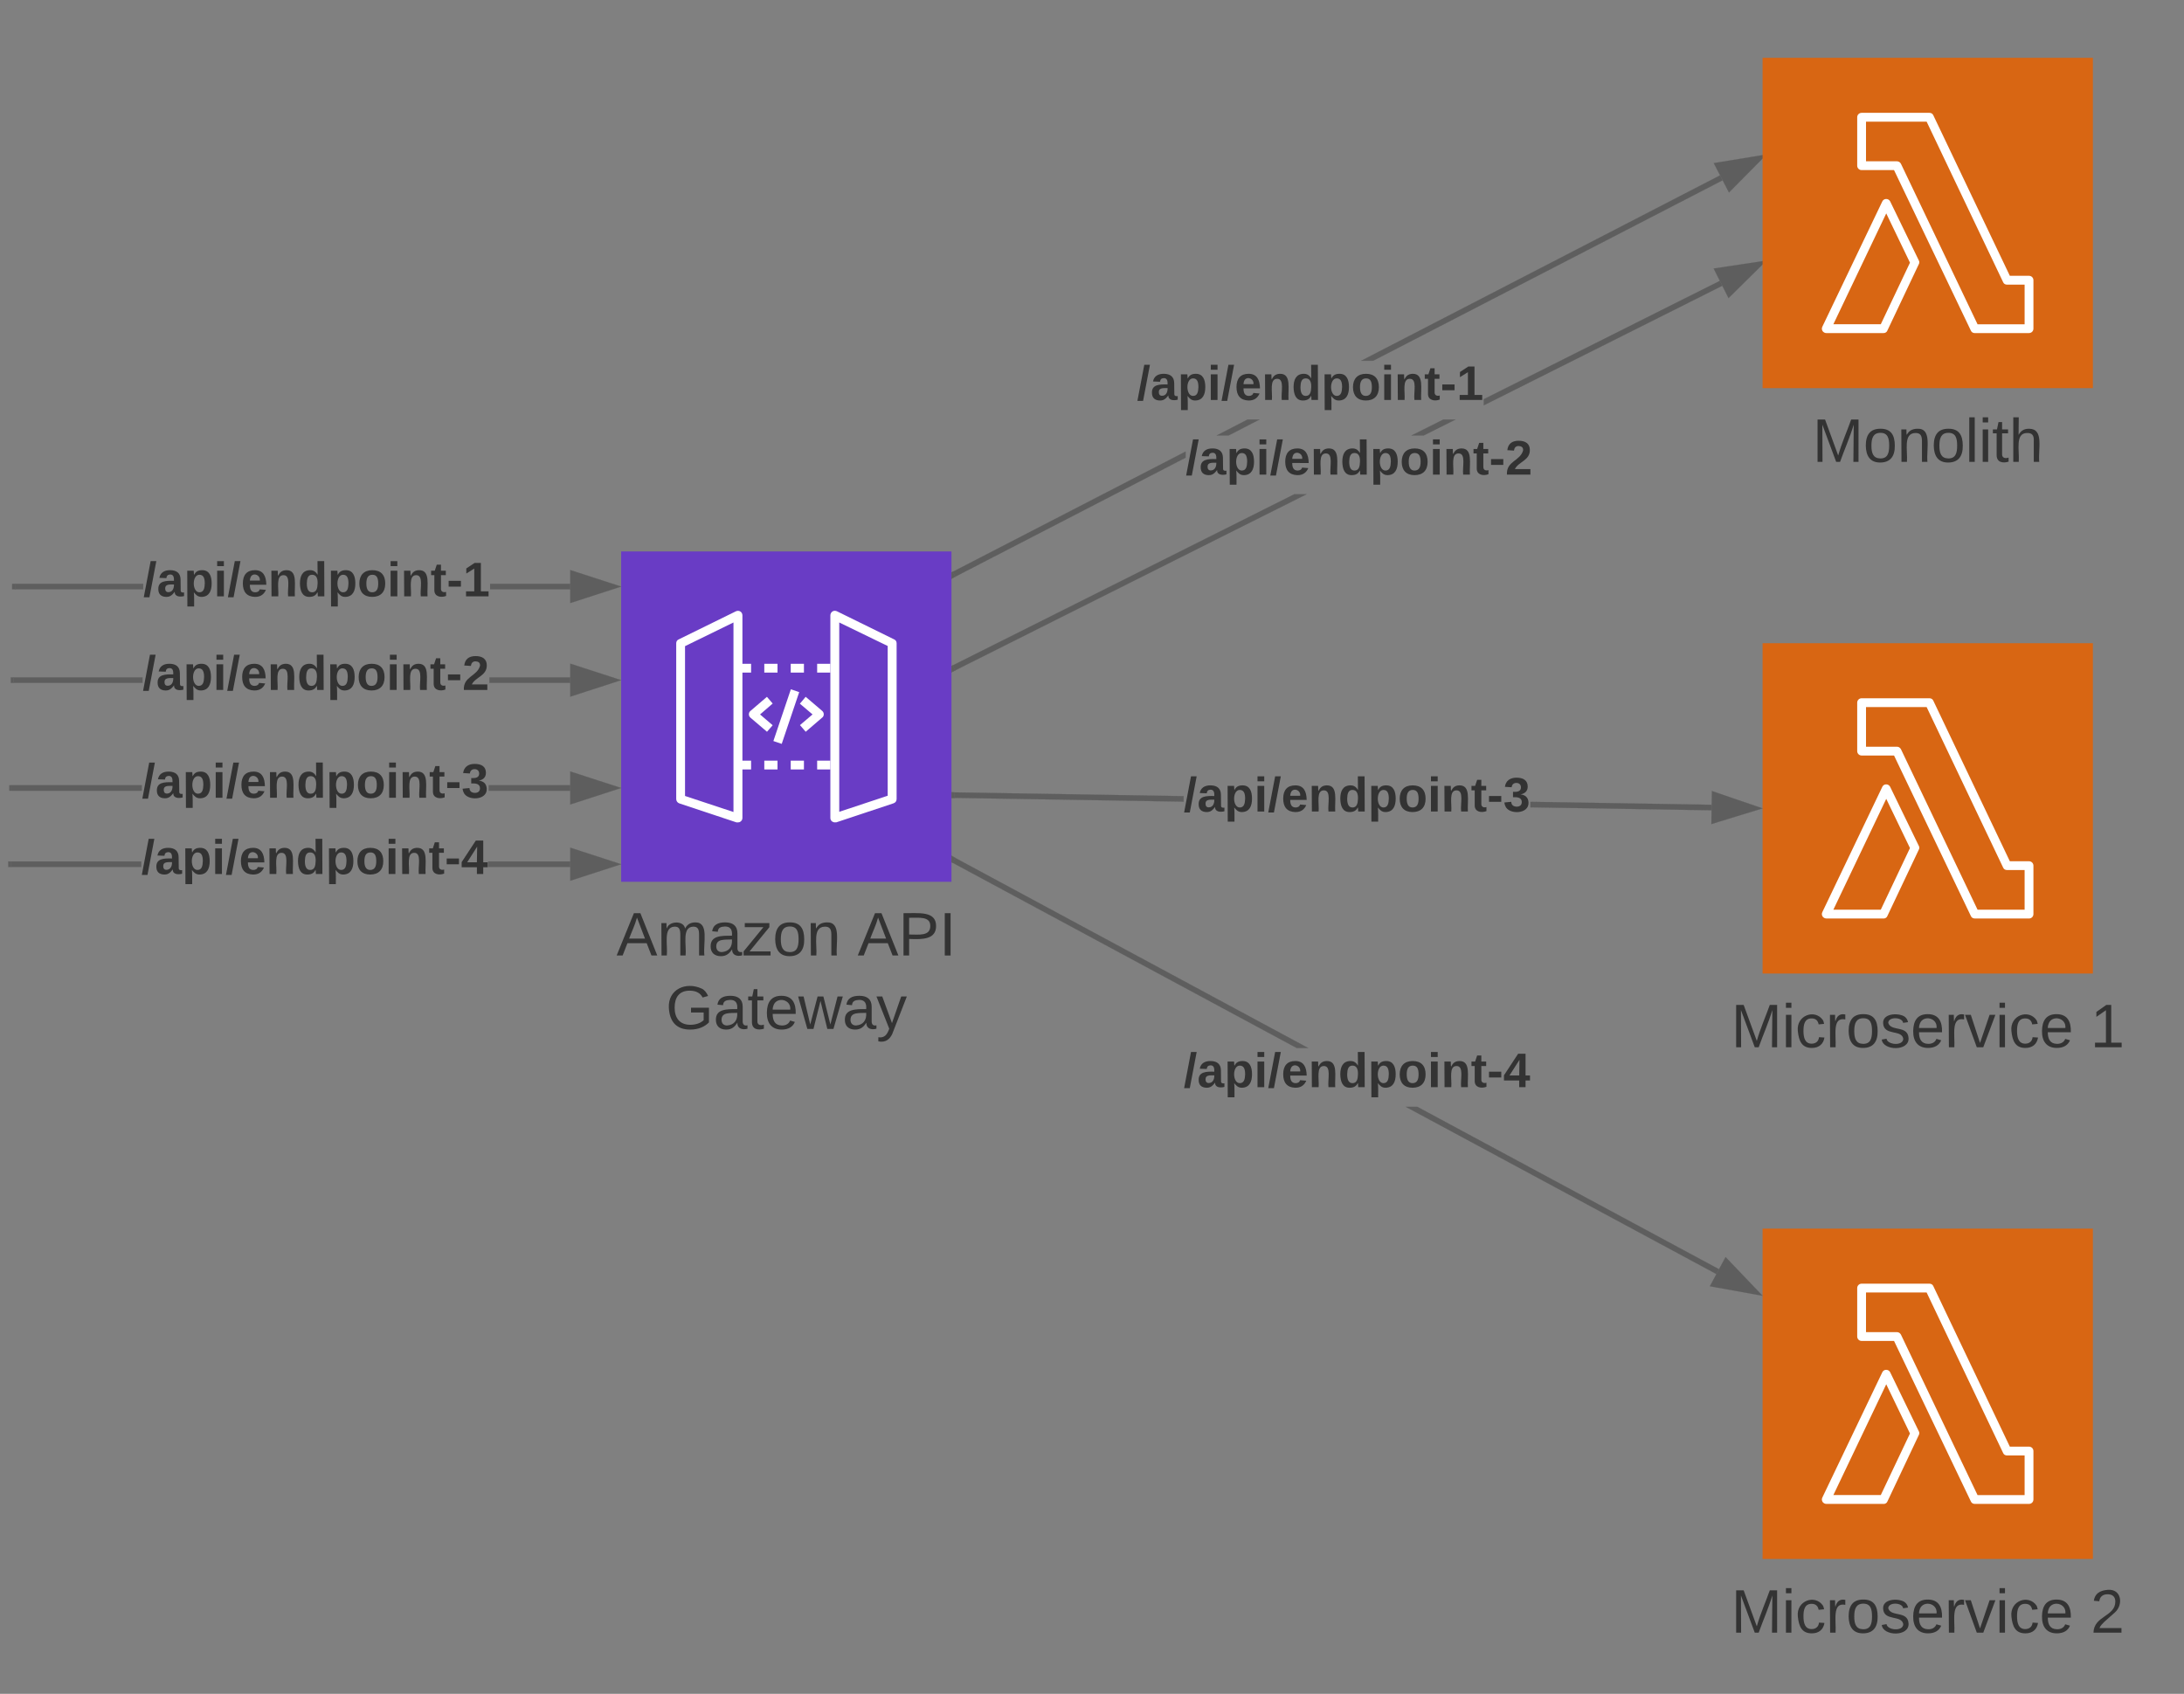 <svg xmlns="http://www.w3.org/2000/svg" xmlns:xlink="http://www.w3.org/1999/xlink" xmlns:lucid="lucid" width="793.44" height="615.33"><rect width="100%" height="100%" fill="#808080" stroke="none"/><g transform="translate(-314.333 -251.667)" lucid:page-tab-id="qsJp6wRZWJnR"><path d="M540 452h120v120H540V452z" stroke="#fff" stroke-opacity="0" fill="#693cc5"/><path d="M617.6 550.42c-.35 0-.64-.15-.93-.3-.43-.3-.67-.77-.67-1.3v-73.63c0-.55.3-1.08.77-1.4.48-.3 1.08-.3 1.6-.07l20.8 10.22c.56.23.9.77.9 1.38v56.56c.02.76-.4 1.37-1.1 1.6l-20.8 6.92h-.56zm1.63-72.62v68.78l17.6-5.84v-54.4zM582.4 550.42h-.52l-20.8-6.92c-.67-.23-1.1-.92-1.08-1.6v-56.57c0-.6.33-1.15.9-1.38l20.8-10.22c.52-.23 1.1-.23 1.6.08.48.3.75.85.75 1.4v73.6c0 .54-.24 1-.67 1.3-.3.24-.6.32-1 .32zm-19.2-9.6l17.6 5.83V477.8l-17.6 8.6z" stroke="#fff" stroke-opacity="0" fill="#fff"/><path d="M616 496h-4.8v-3.2h4.8zm-9.6 0h-4.8v-3.2h4.8zm-9.6 0H592v-3.2h4.8zm-9.6 0h-4.8v-3.2h4.8zM616 531.2h-4.8V528h4.8zm-9.6 0h-4.8V528h4.8zm-9.6 0H592V528h4.8zm-9.6 0h-4.8V528h4.8zM592.98 517.5l-6.02-5.13c-.67-.57-.75-1.6-.18-2.26l.18-.17 6-5.13 2.08 2.43-4.58 3.97 4.58 3.92zM607.04 517.5l-2.08-2.42 4.57-3.88-4.6-3.9 2.1-2.5 6 5.12c.68.57.76 1.6.2 2.26-.07.07-.12.12-.2.17z" stroke="#fff" stroke-opacity="0" fill="#fff"/><path d="M595.3 520.87l6.35-18.8 3.03 1.03-6.35 18.8-3.04-1.03z" stroke="#fff" stroke-opacity="0" stroke-width=".32" fill="#fff"/><use xlink:href="#a" transform="matrix(1,0,0,1,510,581) translate(28.302 17.778)"/><use xlink:href="#b" transform="matrix(1,0,0,1,510,581) translate(115.895 17.778)"/><use xlink:href="#c" transform="matrix(1,0,0,1,510,581) translate(46.204 44.444)"/><path d="M954.67 485.33h120v120h-120v-120z" stroke="#fff" stroke-opacity="0" stroke-width="2" fill="#d86613"/><path d="M1051.47 585.33h-19.72c-.64 0-1.15-.32-1.4-.88l-27.92-58.32h-11.78c-.9 0-1.6-.72-1.6-1.6v-17.6c0-.88.7-1.6 1.6-1.6h24.65c.64 0 1.15.32 1.4.88l27.8 58.33h6.97c.9 0 1.6.72 1.6 1.6v17.6c0 .88-.7 1.6-1.6 1.6zm-18.7-3.2h17.1v-14.4h-6.4c-.65 0-1.16-.32-1.4-.88l-27.8-58.32h-22.02v14.4h11.2c.64 0 1.16.32 1.48.88z" stroke="#fff" stroke-opacity="0" stroke-width="2" fill="#fff"/><path d="M998.62 585.33h-20.78c-.57 0-1.06-.3-1.38-.73-.32-.53-.32-1.12-.07-1.6l21.76-45.46c.25-.6.82-.93 1.42-.93.64 0 1.17.35 1.45.9l10.4 21.43c.26.44.26.92 0 1.4l-11.36 23.98c-.2.64-.78 1.03-1.45 1.03zm-18.23-3.2h17.23l10.6-22.38-8.62-17.88z" stroke="#fff" stroke-opacity="0" stroke-width="2" fill="#fff"/><use xlink:href="#d" transform="matrix(1,0,0,1,924.667,614.333) translate(18.549 17.778)"/><use xlink:href="#e" transform="matrix(1,0,0,1,924.667,614.333) translate(149.105 17.778)"/><path d="M745.06 417.94l-83.7 43.24-.93-1.78 84.63-43.7zm15.64-8.08h-4.36l11.2-5.78h4.35zm179.46-92.7L813.2 382.73h-4.37l130.4-67.36z" stroke="#5e5e5e" stroke-width=".05" fill="#5e5e5e"/><path d="M661.37 461.17l-1.37.7v-2.25l.45-.23z" fill="#5e5e5e"/><path d="M661.4 461.18l-1.42.74v-2.3l.48-.26zm-1.38-1.54v2.2l1.32-.68-.9-1.74z" stroke="#5e5e5e" stroke-width=".05" fill="#5e5e5e"/><path d="M942.7 319.93l-4.24-8.24 14.8-2.44z" fill="#5e5e5e"/><path d="M942.46 321.6l-5.52-10.68 19.2-3.15zm-2.48-9.15l3 5.8 7.4-7.5z" stroke="#5e5e5e" stroke-width=".05" fill="#5e5e5e"/><use xlink:href="#f" transform="matrix(1,0,0,1,727.349,382.743) translate(0.005 14.222)"/><path d="M936.18 544.03l-.03 2-65.8-1.08v-2zm-191.86-3.14v2l-83.34-1.37.04-2z" stroke="#5e5e5e" stroke-width=".05" fill="#5e5e5e"/><path d="M661.04 539.53l-.03 2-1-.02v-2z" fill="#5e5e5e"/><path d="M661.07 539.5l-.04 2.05h-1.05v-2.06zm-1.05 2h.97l.02-1.95h-1z" stroke="#5e5e5e" stroke-width=".05" fill="#5e5e5e"/><path d="M951.43 545.28l-14.34 4.4.14-9.27z" fill="#5e5e5e"/><path d="M954.67 545.33l-18.6 5.7.2-12zm-16.56 3l10.1-3.1-9.98-3.43z" stroke="#5e5e5e" stroke-width=".05" fill="#5e5e5e"/><use xlink:href="#g" transform="matrix(1,0,0,1,744.321,532.255) translate(0.005 14.222)"/><path d="M366.36 465.75h-46.6v-2h46.6zm155.14 0h-29.1v-2h29.1z" stroke="#5e5e5e" stroke-width=".05" fill="#5e5e5e"/><path d="M319.78 465.75h-1.03v-2h1.03z" stroke="#5e5e5e" stroke-width=".05" fill="#5e5e5e"/><path d="M536.76 464.75l-14.26 4.63v-9.26z" fill="#5e5e5e"/><path d="M540 464.75l-18.5 6v-12zM523.5 468l10.03-3.25-10.03-3.26z" stroke="#5e5e5e" stroke-width=".05" fill="#5e5e5e"/><use xlink:href="#f" transform="matrix(1,0,0,1,366.363,454.083) translate(0.005 14.222)"/><path d="M366.1 499.75h-46.85v-2h46.86zm155.4 0h-29.36v-2h29.36z" stroke="#5e5e5e" stroke-width=".05" fill="#5e5e5e"/><path d="M319.28 499.75h-1.03v-2h1.03z" stroke="#5e5e5e" stroke-width=".05" fill="#5e5e5e"/><path d="M536.76 498.75l-14.26 4.63v-9.26z" fill="#5e5e5e"/><path d="M540 498.75l-18.5 6v-12zM523.5 502l10.03-3.25-10.03-3.26z" stroke="#5e5e5e" stroke-width=".05" fill="#5e5e5e"/><use xlink:href="#h" transform="matrix(1,0,0,1,366.113,488.083) translate(0.005 14.222)"/><path d="M661.34 495.2l-.9-1.8 124.12-62.2h4.46zm170.24-85.34h-4.47l11.55-5.78h4.46zm108.46-54.38l-86.67 43.45v-2.24l85.78-43z" stroke="#5e5e5e" stroke-width=".05" fill="#5e5e5e"/><path d="M661.37 495.18l-1.37.7v-2.25l.47-.23z" fill="#5e5e5e"/><path d="M661.4 495.2l-1.42.7v-2.28l.5-.26zm-1.38-1.55v2.18l1.3-.66-.86-1.74z" stroke="#5e5e5e" stroke-width=".05" fill="#5e5e5e"/><path d="M942.57 358.3l-4.16-8.3 14.84-2.25z" fill="#5e5e5e"/><path d="M942.3 359.96l-5.4-10.75 19.24-2.9zm-2.38-9.18l2.93 5.83 7.5-7.4z" stroke="#5e5e5e" stroke-width=".05" fill="#5e5e5e"/><use xlink:href="#h" transform="matrix(1,0,0,1,745.056,409.857) translate(0.005 14.222)"/><path d="M954.67 272.67h120v120h-120v-120z" stroke="#fff" stroke-opacity="0" stroke-width="2" fill="#d86613"/><path d="M1051.47 372.67h-19.72c-.64 0-1.15-.32-1.4-.88l-27.92-58.33h-11.78c-.9 0-1.6-.72-1.6-1.6v-17.6c0-.88.7-1.6 1.6-1.6h24.65c.64 0 1.15.32 1.4.88l27.8 58.32h6.97c.9 0 1.6.72 1.6 1.6v17.6c0 .88-.7 1.6-1.6 1.6zm-18.7-3.2h17.1v-14.4h-6.4c-.65 0-1.16-.32-1.4-.88l-27.8-58.33h-22.02v14.4h11.2c.64 0 1.16.32 1.48.88z" stroke="#fff" stroke-opacity="0" stroke-width="2" fill="#fff"/><path d="M998.62 372.67h-20.78c-.57 0-1.06-.3-1.38-.73-.32-.54-.32-1.13-.07-1.6l21.76-45.47c.25-.58.82-.92 1.42-.92.64 0 1.17.34 1.45.87l10.4 21.44c.26.44.26.93 0 1.4l-11.36 23.98c-.2.64-.78 1.03-1.45 1.03zm-18.23-3.22h17.23l10.6-22.36-8.62-17.9z" stroke="#fff" stroke-opacity="0" stroke-width="2" fill="#fff"/><use xlink:href="#i" transform="matrix(1,0,0,1,924.667,401.667) translate(48.117 17.778)"/><path d="M954.67 698h120v120h-120V698z" stroke="#fff" stroke-opacity="0" stroke-width="2" fill="#d86613"/><path d="M1051.47 798h-19.72c-.64 0-1.15-.32-1.4-.88l-27.92-58.32h-11.78c-.9 0-1.6-.72-1.6-1.6v-17.6c0-.88.7-1.6 1.6-1.6h24.65c.64 0 1.15.32 1.4.88l27.8 58.32h6.97c.9 0 1.6.72 1.6 1.6v17.6c0 .88-.7 1.6-1.6 1.6zm-18.7-3.2h17.1v-14.4h-6.4c-.65 0-1.16-.32-1.4-.88l-27.8-58.32h-22.02v14.4h11.2c.64 0 1.16.32 1.48.88z" stroke="#fff" stroke-opacity="0" stroke-width="2" fill="#fff"/><path d="M998.62 798h-20.78c-.57 0-1.06-.3-1.38-.73-.32-.54-.32-1.12-.07-1.6l21.76-45.46c.25-.58.82-.92 1.42-.92.64 0 1.17.34 1.45.88l10.4 21.43c.26.43.26.92 0 1.4L1000.08 797c-.2.63-.78 1.02-1.45 1.02zm-18.23-3.22h17.23l10.6-22.36-8.62-17.88z" stroke="#fff" stroke-opacity="0" stroke-width="2" fill="#fff"/><use xlink:href="#d" transform="matrix(1,0,0,1,924.667,827) translate(18.549 17.778)"/><use xlink:href="#j" transform="matrix(1,0,0,1,924.667,827) translate(149.105 17.778)"/><path d="M365.84 538.92H318.7v-2h47.14zm155.66 0h-29.63v-2h29.63z" stroke="#5e5e5e" stroke-width=".05" fill="#5e5e5e"/><path d="M318.74 538.92h-1.03v-2h1.04z" stroke="#5e5e5e" stroke-width=".05" fill="#5e5e5e"/><path d="M536.76 537.92l-14.26 4.63v-9.27z" fill="#5e5e5e"/><path d="M540 537.92l-18.5 6v-12zm-16.5 3.26l10.03-3.26-10.03-3.26z" stroke="#5e5e5e" stroke-width=".05" fill="#5e5e5e"/><use xlink:href="#g" transform="matrix(1,0,0,1,365.842,527.25) translate(0.005 14.222)"/><path d="M365.65 566.62h-47.32v-2h47.32zm155.85 0h-29.82v-2h29.82z" stroke="#5e5e5e" stroke-width=".05" fill="#5e5e5e"/><path d="M318.36 566.62h-1.03v-2h1.03z" stroke="#5e5e5e" stroke-width=".05" fill="#5e5e5e"/><path d="M536.76 565.62l-14.26 4.63v-9.27z" fill="#5e5e5e"/><path d="M540 565.62l-18.5 6V559.6zm-16.5 3.25l10.03-3.25-10.03-3.26z" stroke="#5e5e5e" stroke-width=".05" fill="#5e5e5e"/><use xlink:href="#k" transform="matrix(1,0,0,1,365.654,554.949) translate(0.005 14.222)"/><path d="M938.85 712.75l-.95 1.76-112.87-60.77h4.22zM789.63 632.4h-4.2L660.4 565.08l.96-1.76z" stroke="#5e5e5e" stroke-width=".05" fill="#5e5e5e"/><path d="M661.38 563.33l-.95 1.76-.43-.24v-2.27z" fill="#5e5e5e"/><path d="M661.4 563.32l-.96 1.8-.47-.25v-2.33zm-1.38 1.52l.4.2.92-1.7-1.32-.7z" stroke="#5e5e5e" stroke-width=".05" fill="#5e5e5e"/><path d="M951.82 720.87l-14.76-2.68 4.4-8.17z" fill="#5e5e5e"/><path d="M954.67 722.4l-19.14-3.47 5.7-10.6zm-16.08-4.95l10.37 1.9-7.3-7.64z" stroke="#5e5e5e" stroke-width=".05" fill="#5e5e5e"/><g><use xlink:href="#k" transform="matrix(1,0,0,1,744.321,632.397) translate(0.005 14.222)"/></g><defs><path fill="#333" d="M205 0l-28-72H64L36 0H1l101-248h38L239 0h-34zm-38-99l-47-123c-12 45-31 82-46 123h93" id="l"/><path fill="#333" d="M210-169c-67 3-38 105-44 169h-31v-121c0-29-5-50-35-48C34-165 62-65 56 0H25l-1-190h30c1 10-1 24 2 32 10-44 99-50 107 0 11-21 27-35 58-36 85-2 47 119 55 194h-31v-121c0-29-5-49-35-48" id="m"/><path fill="#333" d="M141-36C126-15 110 5 73 4 37 3 15-17 15-53c-1-64 63-63 125-63 3-35-9-54-41-54-24 1-41 7-42 31l-33-3c5-37 33-52 76-52 45 0 72 20 72 64v82c-1 20 7 32 28 27v20c-31 9-61-2-59-35zM48-53c0 20 12 33 32 33 41-3 63-29 60-74-43 2-92-5-92 41" id="n"/><path fill="#333" d="M9 0v-24l116-142H16v-24h144v24L44-24h123V0H9" id="o"/><path fill="#333" d="M100-194c62-1 85 37 85 99 1 63-27 99-86 99S16-35 15-95c0-66 28-99 85-99zM99-20c44 1 53-31 53-75 0-43-8-75-51-75s-53 32-53 75 10 74 51 75" id="p"/><path fill="#333" d="M117-194c89-4 53 116 60 194h-32v-121c0-31-8-49-39-48C34-167 62-67 57 0H25l-1-190h30c1 10-1 24 2 32 11-22 29-35 61-36" id="q"/><g id="a"><use transform="matrix(0.062,0,0,0.062,0,0)" xlink:href="#l"/><use transform="matrix(0.062,0,0,0.062,14.815,0)" xlink:href="#m"/><use transform="matrix(0.062,0,0,0.062,33.272,0)" xlink:href="#n"/><use transform="matrix(0.062,0,0,0.062,45.617,0)" xlink:href="#o"/><use transform="matrix(0.062,0,0,0.062,56.728,0)" xlink:href="#p"/><use transform="matrix(0.062,0,0,0.062,69.074,0)" xlink:href="#q"/></g><path fill="#333" d="M30-248c87 1 191-15 191 75 0 78-77 80-158 76V0H30v-248zm33 125c57 0 124 11 124-50 0-59-68-47-124-48v98" id="r"/><path fill="#333" d="M33 0v-248h34V0H33" id="s"/><g id="b"><use transform="matrix(0.062,0,0,0.062,0,0)" xlink:href="#l"/><use transform="matrix(0.062,0,0,0.062,14.815,0)" xlink:href="#r"/><use transform="matrix(0.062,0,0,0.062,29.63,0)" xlink:href="#s"/></g><path fill="#333" d="M143 4C61 4 22-44 18-125c-5-107 100-154 193-111 17 8 29 25 37 43l-32 9c-13-25-37-40-76-40-61 0-88 39-88 99 0 61 29 100 91 101 35 0 62-11 79-27v-45h-74v-28h105v86C228-13 192 4 143 4" id="t"/><path fill="#333" d="M59-47c-2 24 18 29 38 22v24C64 9 27 4 27-40v-127H5v-23h24l9-43h21v43h35v23H59v120" id="u"/><path fill="#333" d="M100-194c63 0 86 42 84 106H49c0 40 14 67 53 68 26 1 43-12 49-29l28 8c-11 28-37 45-77 45C44 4 14-33 15-96c1-61 26-98 85-98zm52 81c6-60-76-77-97-28-3 7-6 17-6 28h103" id="v"/><path fill="#333" d="M206 0h-36l-40-164L89 0H53L-1-190h32L70-26l43-164h34l41 164 42-164h31" id="w"/><path fill="#333" d="M179-190L93 31C79 59 56 82 12 73V49c39 6 53-20 64-50L1-190h34L92-34l54-156h33" id="x"/><g id="c"><use transform="matrix(0.062,0,0,0.062,0,0)" xlink:href="#t"/><use transform="matrix(0.062,0,0,0.062,17.284,0)" xlink:href="#n"/><use transform="matrix(0.062,0,0,0.062,29.63,0)" xlink:href="#u"/><use transform="matrix(0.062,0,0,0.062,35.802,0)" xlink:href="#v"/><use transform="matrix(0.062,0,0,0.062,48.148,0)" xlink:href="#w"/><use transform="matrix(0.062,0,0,0.062,64.136,0)" xlink:href="#n"/><use transform="matrix(0.062,0,0,0.062,76.481,0)" xlink:href="#x"/></g><path fill="#333" d="M240 0l2-218c-23 76-54 145-80 218h-23L58-218 59 0H30v-248h44l77 211c21-75 51-140 76-211h43V0h-30" id="y"/><path fill="#333" d="M24-231v-30h32v30H24zM24 0v-190h32V0H24" id="z"/><path fill="#333" d="M96-169c-40 0-48 33-48 73s9 75 48 75c24 0 41-14 43-38l32 2c-6 37-31 61-74 61-59 0-76-41-82-99-10-93 101-131 147-64 4 7 5 14 7 22l-32 3c-4-21-16-35-41-35" id="A"/><path fill="#333" d="M114-163C36-179 61-72 57 0H25l-1-190h30c1 12-1 29 2 39 6-27 23-49 58-41v29" id="B"/><path fill="#333" d="M135-143c-3-34-86-38-87 0 15 53 115 12 119 90S17 21 10-45l28-5c4 36 97 45 98 0-10-56-113-15-118-90-4-57 82-63 122-42 12 7 21 19 24 35" id="C"/><path fill="#333" d="M108 0H70L1-190h34L89-25l56-165h34" id="D"/><g id="d"><use transform="matrix(0.062,0,0,0.062,0,0)" xlink:href="#y"/><use transform="matrix(0.062,0,0,0.062,18.457,0)" xlink:href="#z"/><use transform="matrix(0.062,0,0,0.062,23.333,0)" xlink:href="#A"/><use transform="matrix(0.062,0,0,0.062,34.444,0)" xlink:href="#B"/><use transform="matrix(0.062,0,0,0.062,41.79,0)" xlink:href="#p"/><use transform="matrix(0.062,0,0,0.062,54.136,0)" xlink:href="#C"/><use transform="matrix(0.062,0,0,0.062,65.247,0)" xlink:href="#v"/><use transform="matrix(0.062,0,0,0.062,77.593,0)" xlink:href="#B"/><use transform="matrix(0.062,0,0,0.062,84.938,0)" xlink:href="#D"/><use transform="matrix(0.062,0,0,0.062,96.049,0)" xlink:href="#z"/><use transform="matrix(0.062,0,0,0.062,100.926,0)" xlink:href="#A"/><use transform="matrix(0.062,0,0,0.062,112.037,0)" xlink:href="#v"/></g><path fill="#333" d="M27 0v-27h64v-190l-56 39v-29l58-41h29v221h61V0H27" id="E"/><use transform="matrix(0.062,0,0,0.062,0,0)" xlink:href="#E" id="e"/><path fill="#333" d="M4 7l51-268h42L46 7H4" id="F"/><path fill="#333" d="M133-34C117-15 103 5 69 4 32 3 11-16 11-54c-1-60 55-63 116-61 1-26-3-47-28-47-18 1-26 9-28 27l-52-2c7-38 36-58 82-57s74 22 75 68l1 82c-1 14 12 18 25 15v27c-30 8-71 5-69-32zm-48 3c29 0 43-24 42-57-32 0-66-3-65 30 0 17 8 27 23 27" id="G"/><path fill="#333" d="M135-194c53 0 70 44 70 98 0 56-19 98-73 100-31 1-45-17-59-34 3 33 2 69 2 105H25l-1-265h48c2 10 0 23 3 31 11-24 29-35 60-35zM114-30c33 0 39-31 40-66 0-38-9-64-40-64-56 0-55 130 0 130" id="H"/><path fill="#333" d="M25-224v-37h50v37H25zM25 0v-190h50V0H25" id="I"/><path fill="#333" d="M185-48c-13 30-37 53-82 52C43 2 14-33 14-96s30-98 90-98c62 0 83 45 84 108H66c0 31 8 55 39 56 18 0 30-7 34-22zm-45-69c5-46-57-63-70-21-2 6-4 13-4 21h74" id="J"/><path fill="#333" d="M135-194c87-1 58 113 63 194h-50c-7-57 23-157-34-157-59 0-34 97-39 157H25l-1-190h47c2 12-1 28 3 38 12-26 28-41 61-42" id="K"/><path fill="#333" d="M88-194c31-1 46 15 58 34l-1-101h50l1 261h-48c-2-10 0-23-3-31C134-8 116 4 84 4 32 4 16-41 15-95c0-56 19-97 73-99zm17 164c33 0 40-30 41-66 1-37-9-64-41-64s-38 30-39 65c0 43 13 65 39 65" id="L"/><path fill="#333" d="M110-194c64 0 96 36 96 99 0 64-35 99-97 99-61 0-95-36-95-99 0-62 34-99 96-99zm-1 164c35 0 45-28 45-65 0-40-10-65-43-65-34 0-45 26-45 65 0 36 10 65 43 65" id="M"/><path fill="#333" d="M115-3C79 11 28 4 28-45v-112H4v-33h27l15-45h31v45h36v33H77v99c-1 23 16 31 38 25v30" id="N"/><path fill="#333" d="M14-72v-43h91v43H14" id="O"/><path fill="#333" d="M23 0v-37h61v-169l-59 37v-38l62-41h46v211h57V0H23" id="P"/><g id="f"><use transform="matrix(0.049,0,0,0.049,0,0)" xlink:href="#F"/><use transform="matrix(0.049,0,0,0.049,4.938,0)" xlink:href="#G"/><use transform="matrix(0.049,0,0,0.049,14.815,0)" xlink:href="#H"/><use transform="matrix(0.049,0,0,0.049,25.63,0)" xlink:href="#I"/><use transform="matrix(0.049,0,0,0.049,30.568,0)" xlink:href="#F"/><use transform="matrix(0.049,0,0,0.049,35.506,0)" xlink:href="#J"/><use transform="matrix(0.049,0,0,0.049,45.383,0)" xlink:href="#K"/><use transform="matrix(0.049,0,0,0.049,56.198,0)" xlink:href="#L"/><use transform="matrix(0.049,0,0,0.049,67.012,0)" xlink:href="#H"/><use transform="matrix(0.049,0,0,0.049,77.827,0)" xlink:href="#M"/><use transform="matrix(0.049,0,0,0.049,88.642,0)" xlink:href="#I"/><use transform="matrix(0.049,0,0,0.049,93.58,0)" xlink:href="#K"/><use transform="matrix(0.049,0,0,0.049,104.395,0)" xlink:href="#N"/><use transform="matrix(0.049,0,0,0.049,110.272,0)" xlink:href="#O"/><use transform="matrix(0.049,0,0,0.049,116.148,0)" xlink:href="#P"/></g><path fill="#333" d="M128-127c34 4 56 21 59 58 7 91-148 94-172 28-4-9-6-17-7-26l51-5c1 24 16 35 40 36 23 0 39-12 38-36-1-31-31-36-65-34v-40c32 2 59-3 59-33 0-20-13-33-34-33s-33 13-35 32l-50-3c6-44 37-68 86-68 50 0 83 20 83 66 0 35-22 52-53 58" id="Q"/><g id="g"><use transform="matrix(0.049,0,0,0.049,0,0)" xlink:href="#F"/><use transform="matrix(0.049,0,0,0.049,4.938,0)" xlink:href="#G"/><use transform="matrix(0.049,0,0,0.049,14.815,0)" xlink:href="#H"/><use transform="matrix(0.049,0,0,0.049,25.63,0)" xlink:href="#I"/><use transform="matrix(0.049,0,0,0.049,30.568,0)" xlink:href="#F"/><use transform="matrix(0.049,0,0,0.049,35.506,0)" xlink:href="#J"/><use transform="matrix(0.049,0,0,0.049,45.383,0)" xlink:href="#K"/><use transform="matrix(0.049,0,0,0.049,56.198,0)" xlink:href="#L"/><use transform="matrix(0.049,0,0,0.049,67.012,0)" xlink:href="#H"/><use transform="matrix(0.049,0,0,0.049,77.827,0)" xlink:href="#M"/><use transform="matrix(0.049,0,0,0.049,88.642,0)" xlink:href="#I"/><use transform="matrix(0.049,0,0,0.049,93.58,0)" xlink:href="#K"/><use transform="matrix(0.049,0,0,0.049,104.395,0)" xlink:href="#N"/><use transform="matrix(0.049,0,0,0.049,110.272,0)" xlink:href="#O"/><use transform="matrix(0.049,0,0,0.049,116.148,0)" xlink:href="#Q"/></g><path fill="#333" d="M182-182c0 78-84 86-111 141h115V0H12c-6-101 99-100 120-180 1-22-12-31-33-32-23 0-32 14-35 34l-49-3c5-45 32-70 84-70 51 0 83 22 83 69" id="R"/><g id="h"><use transform="matrix(0.049,0,0,0.049,0,0)" xlink:href="#F"/><use transform="matrix(0.049,0,0,0.049,4.938,0)" xlink:href="#G"/><use transform="matrix(0.049,0,0,0.049,14.815,0)" xlink:href="#H"/><use transform="matrix(0.049,0,0,0.049,25.63,0)" xlink:href="#I"/><use transform="matrix(0.049,0,0,0.049,30.568,0)" xlink:href="#F"/><use transform="matrix(0.049,0,0,0.049,35.506,0)" xlink:href="#J"/><use transform="matrix(0.049,0,0,0.049,45.383,0)" xlink:href="#K"/><use transform="matrix(0.049,0,0,0.049,56.198,0)" xlink:href="#L"/><use transform="matrix(0.049,0,0,0.049,67.012,0)" xlink:href="#H"/><use transform="matrix(0.049,0,0,0.049,77.827,0)" xlink:href="#M"/><use transform="matrix(0.049,0,0,0.049,88.642,0)" xlink:href="#I"/><use transform="matrix(0.049,0,0,0.049,93.58,0)" xlink:href="#K"/><use transform="matrix(0.049,0,0,0.049,104.395,0)" xlink:href="#N"/><use transform="matrix(0.049,0,0,0.049,110.272,0)" xlink:href="#O"/><use transform="matrix(0.049,0,0,0.049,116.148,0)" xlink:href="#R"/></g><path fill="#333" d="M24 0v-261h32V0H24" id="S"/><path fill="#333" d="M106-169C34-169 62-67 57 0H25v-261h32l-1 103c12-21 28-36 61-36 89 0 53 116 60 194h-32v-121c2-32-8-49-39-48" id="T"/><g id="i"><use transform="matrix(0.062,0,0,0.062,0,0)" xlink:href="#y"/><use transform="matrix(0.062,0,0,0.062,18.457,0)" xlink:href="#p"/><use transform="matrix(0.062,0,0,0.062,30.802,0)" xlink:href="#q"/><use transform="matrix(0.062,0,0,0.062,43.148,0)" xlink:href="#p"/><use transform="matrix(0.062,0,0,0.062,55.494,0)" xlink:href="#S"/><use transform="matrix(0.062,0,0,0.062,60.37,0)" xlink:href="#z"/><use transform="matrix(0.062,0,0,0.062,65.247,0)" xlink:href="#u"/><use transform="matrix(0.062,0,0,0.062,71.42,0)" xlink:href="#T"/></g><path fill="#333" d="M101-251c82-7 93 87 43 132L82-64C71-53 59-42 53-27h129V0H18c2-99 128-94 128-182 0-28-16-43-45-43s-46 15-49 41l-32-3c6-41 34-60 81-64" id="U"/><use transform="matrix(0.062,0,0,0.062,0,0)" xlink:href="#U" id="j"/><path fill="#333" d="M165-50V0h-47v-50H5v-38l105-160h55v161h33v37h-33zm-47-37l2-116L46-87h72" id="V"/><g id="k"><use transform="matrix(0.049,0,0,0.049,0,0)" xlink:href="#F"/><use transform="matrix(0.049,0,0,0.049,4.938,0)" xlink:href="#G"/><use transform="matrix(0.049,0,0,0.049,14.815,0)" xlink:href="#H"/><use transform="matrix(0.049,0,0,0.049,25.63,0)" xlink:href="#I"/><use transform="matrix(0.049,0,0,0.049,30.568,0)" xlink:href="#F"/><use transform="matrix(0.049,0,0,0.049,35.506,0)" xlink:href="#J"/><use transform="matrix(0.049,0,0,0.049,45.383,0)" xlink:href="#K"/><use transform="matrix(0.049,0,0,0.049,56.198,0)" xlink:href="#L"/><use transform="matrix(0.049,0,0,0.049,67.012,0)" xlink:href="#H"/><use transform="matrix(0.049,0,0,0.049,77.827,0)" xlink:href="#M"/><use transform="matrix(0.049,0,0,0.049,88.642,0)" xlink:href="#I"/><use transform="matrix(0.049,0,0,0.049,93.58,0)" xlink:href="#K"/><use transform="matrix(0.049,0,0,0.049,104.395,0)" xlink:href="#N"/><use transform="matrix(0.049,0,0,0.049,110.272,0)" xlink:href="#O"/><use transform="matrix(0.049,0,0,0.049,116.148,0)" xlink:href="#V"/></g></defs></g></svg>